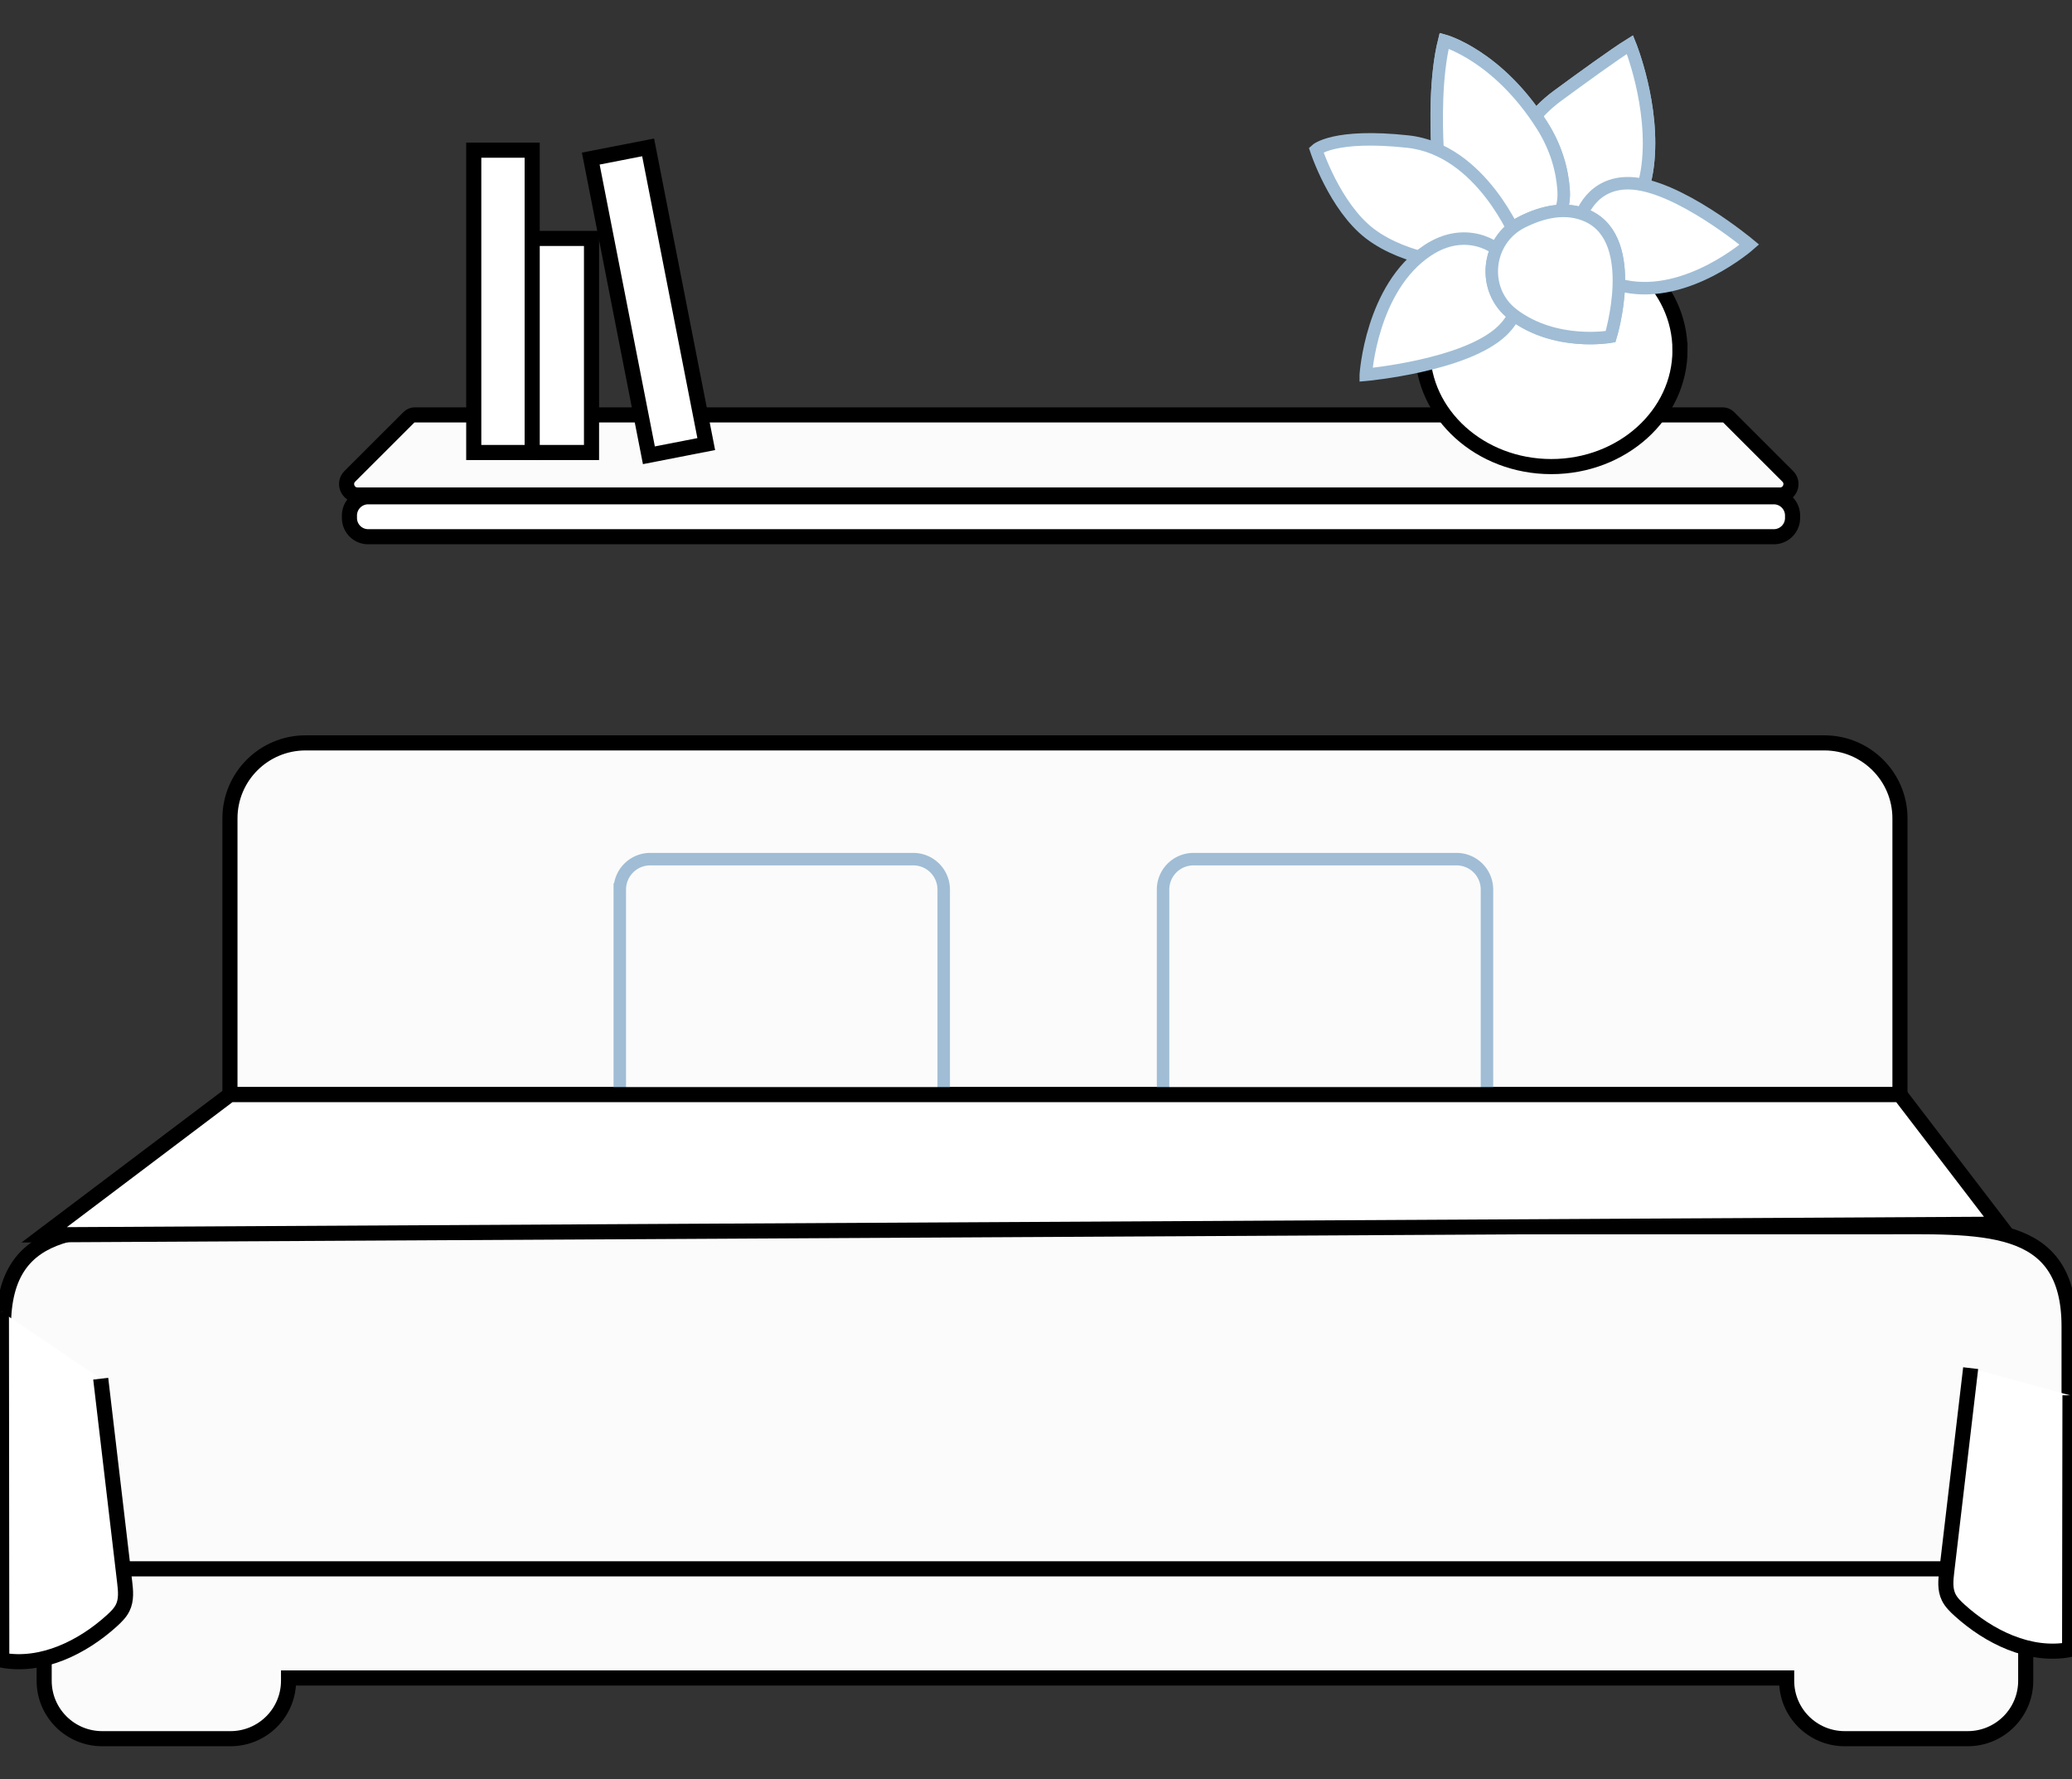 <svg xmlns="http://www.w3.org/2000/svg" width="332" height="285" viewBox="0 0 332 285">
    <rect x="0" y="0" width="332" height="285" fill="#333333" stroke="none"/>
    <g fill="none" fill-rule="evenodd">
        <path fill="#FBFBFB" d="M7.076 219.055v50.197c0 5.124 4.162 9.279 9.297 9.279h20.562c5.135 0 9.299-4.155 9.299-9.28v-.447h240.045v.448c0 5.124 4.163 9.279 9.298 9.279h19.71c5.136 0 9.297-4.155 9.297-9.28v-50.196H7.076z"/>
        <path stroke="#000" stroke-width="2.42" d="M7.076 219.055v50.197c0 5.124 4.162 9.279 9.297 9.279h20.562c5.135 0 9.299-4.155 9.299-9.28v-.447h240.045v.448c0 5.124 4.163 9.279 9.298 9.279h19.71c5.136 0 9.297-4.155 9.297-9.28v-50.196H7.076z"/>
        <path fill="#FBFBFB" d="M292.319 119.007H48.96c-6.69 0-12.116 5.414-12.116 12.093v44.251h267.59v-44.25c0-6.68-5.424-12.094-12.115-12.094"/>
        <path stroke="#000" stroke-width="2.42" d="M292.319 119.007H48.96c-6.69 0-12.116 5.414-12.116 12.093v44.251h267.59v-44.25c0-6.68-5.424-12.094-12.115-12.094z"/>
        <path fill="#FBFBFB" stroke="#A0BDD5" stroke-width="2" d="M99.31 142.505v36.625a4.878 4.878 0 0 0 4.884 4.873h42.135a4.878 4.878 0 0 0 4.883-4.873v-36.625a4.878 4.878 0 0 0-4.883-4.874h-42.135a4.878 4.878 0 0 0-4.883 4.874z"/>
        <path fill="#FFF" d="M186.359 142.505v36.625a4.878 4.878 0 0 0 4.883 4.873h42.135a4.878 4.878 0 0 0 4.883-4.873v-36.625a4.878 4.878 0 0 0-4.883-4.874h-42.135a4.878 4.878 0 0 0-4.883 4.874"/>
        <path fill="#FBFBFB" stroke="#A0BDD5" stroke-width="2" d="M186.359 142.505v36.625a4.878 4.878 0 0 0 4.883 4.873h42.135a4.878 4.878 0 0 0 4.883-4.873v-36.625a4.878 4.878 0 0 0-4.883-4.874h-42.135a4.878 4.878 0 0 0-4.883 4.874z"/>
        <path fill="#FBFBFB" d="M300.388 196.524H31.698c-17.202 0-31.145-1.17-31.145 16v38.795h330.98v-38.795c0-17.17-13.943-16-31.145-16"/>
        <path stroke="#000" stroke-width="2.42" d="M300.388 196.524H31.698c-17.202 0-31.145-1.17-31.145 16v38.795h330.98v-38.795c0-17.17-13.943-16-31.145-16z"/>
        <path fill="#FFF" d="M331.678 223.522c-.02 18.611-.038 22.13-.059 40.742-6.455 1.195-12.975-2.09-17.613-6.295-.689-.622-1.364-1.284-1.76-2.087-.633-1.281-.48-2.75-.317-4.144l3.835-32.567"/>
        <path stroke="#000" stroke-width="2.42" d="M331.678 223.522c-.02 18.611-.038 22.13-.059 40.742-6.455 1.195-12.975-2.09-17.613-6.295-.689-.622-1.364-1.284-1.76-2.087-.633-1.281-.48-2.75-.317-4.144l3.835-32.567"/>
        <path fill="#FFF" d="M.225 210.123l.058 55.827c6.455 1.198 12.975-2.088 17.614-6.292.688-.623 1.364-1.285 1.76-2.088.632-1.281.48-2.749.316-4.143l-3.834-32.567"/>
        <path stroke="#000" stroke-width="2.42" d="M.225 210.123l.058 55.827c6.455 1.198 12.975-2.088 17.614-6.292.688-.623 1.364-1.285 1.76-2.088.632-1.281.48-2.749.316-4.143l-3.834-32.567"/>
        <path fill="#FFF" d="M36.845 175.352l-29.77 22.462 313.254-1.7-15.894-20.762z"/>
        <path stroke="#000" stroke-width="2.42" d="M36.845 175.352l-29.77 22.462 313.254-1.7-15.894-20.762z"/>
        <path fill="#FBFBFB" d="M285.21 79.298H57.296c-1.565 0-2.35-1.888-1.243-2.993l9.464-9.45c.249-.25.588-.39.942-.39h209.589c.354 0 .692.14.943.39l9.463 9.45c1.106 1.105.322 2.993-1.242 2.993"/>
        <path stroke="#000" stroke-width="2.42" d="M285.21 79.298H57.296c-1.565 0-2.35-1.888-1.243-2.993l9.464-9.45c.249-.25.588-.39.942-.39h209.589c.354 0 .692.14.943.39l9.463 9.45c1.106 1.105.322 2.993-1.242 2.993z"/>
        <path fill="#FFF" stroke="#979797" d="M269.187 56.093c0-10.301-9.232-18.652-20.619-18.652s-20.619 8.35-20.619 18.652c0 10.302 9.232 18.652 20.62 18.652 11.386 0 20.618-8.35 20.618-18.652"/>
        <path stroke="#000" stroke-width="2.42" d="M269.187 56.093c0-10.301-9.232-18.652-20.619-18.652s-20.619 8.35-20.619 18.652c0 10.302 9.232 18.652 20.62 18.652 11.386 0 20.618-8.35 20.618-18.652z"/>
        <path fill="#FFF" d="M75.91 72.488h9.362v-48.43H75.91z"/>
        <path stroke="#000" stroke-width="2.42" d="M75.91 72.488h9.362v-48.43H75.91z"/>
        <path fill="#FFF" d="M103.85 23.612l-9.19 1.793 9.314 47.53 9.189-1.794z"/>
        <path stroke="#000" stroke-width="2.42" d="M103.85 23.612l-9.19 1.793 9.314 47.53 9.189-1.794z"/>
        <path fill="#FFF" d="M85.274 72.488h9.505V38.194h-9.505z"/>
        <path stroke="#000" stroke-width="2.42" d="M85.274 72.488h9.505V38.194h-9.505z"/>
        <path fill="#FFF" d="M284.222 85.982H58.997a3.001 3.001 0 0 1-3.005-2.998v-.402a3.002 3.002 0 0 1 3.005-3h225.225a3.002 3.002 0 0 1 3.004 3v.402a3.001 3.001 0 0 1-3.004 2.998"/>
        <path stroke="#000" stroke-width="2.42" d="M284.222 85.982H58.997a3.001 3.001 0 0 1-3.005-2.998v-.402a3.002 3.002 0 0 1 3.005-3h225.225a3.002 3.002 0 0 1 3.004 3v.402a3.001 3.001 0 0 1-3.004 2.998z"/>
        <path fill="#FFF" d="M251.313 46.663l-.073.726-3.546 6.2"/>
        <path stroke="#000" stroke-width="2.42" d="M251.313 46.663l-.073.726-3.546 6.2"/>
        <path fill="#FFF" stroke="#A0BDD5" stroke-width="2" d="M249.535 15.372c3.845-2.83 9.192-6.709 11.635-8.228 0 0 4.025 9.858 2.84 19.42-1.186 9.563-8.041 13.62-12.215 12.17-3.444-1.197-12.347-1.799-9.896-12.128 1.075-4.535 3.877-8.469 7.636-11.234"/>
        <path fill="#FFF" stroke="#A0BDD5" stroke-width="2" d="M249.535 15.372c3.845-2.83 9.192-6.709 11.635-8.228 0 0 4.025 9.858 2.84 19.42-1.186 9.563-8.041 13.62-12.215 12.17-3.444-1.197-12.347-1.799-9.896-12.128 1.075-4.535 3.877-8.469 7.636-11.234z"/>
        <path fill="#FFF" stroke="#A0BDD5" stroke-width="2" d="M230.322 23.607c-.187-3.769-.335-11.432 1.086-17.084 0 0 8.545 2.338 15.649 13.519 2.35 3.698 3.287 7.318 3.489 10.51.435 6.849-7.225 11.095-12.678 6.914-2.574-1.973-5.038-4.855-6.611-9.06-.576-1.537-.854-3.161-.935-4.8"/>
        <path fill="#FFF" stroke="#A0BDD5" stroke-width="2" d="M230.322 23.607c-.187-3.769-.335-11.432 1.086-17.084 0 0 8.545 2.338 15.649 13.519 2.35 3.698 3.287 7.318 3.489 10.51.435 6.849-7.225 11.095-12.678 6.914-2.574-1.973-5.038-4.855-6.611-9.06-.576-1.537-.854-3.161-.935-4.8z"/>
        <path fill="#FFF" stroke="#A0BDD5" stroke-width="2" d="M243.222 38.47s-5.756-14.502-17.64-15.79c-11.885-1.289-14.695 1.332-14.695 1.332s2.971 9.094 8.605 13.407c5.89 4.508 14.95 5.006 14.95 5.006s11.699 2.362 8.78-3.956"/>
        <path fill="#FFF" stroke="#A0BDD5" stroke-width="2" d="M218.843 60.034s.864-13.962 9.94-19.945c5.811-3.83 11.056-.985 12.883 1.552 1.338 1.856 3.5 7.066-.979 11.36-5.842 5.596-21.844 7.033-21.844 7.033zM280.306 39.184s-9.886 8.72-19.92 6.672c-6.423-1.31-8.015-6.689-7.54-9.593.348-2.124 2.382-7.03 8.228-6.911 7.623.155 19.232 9.832 19.232 9.832z"/>
        <path fill="#FFF" stroke="#A0BDD5" stroke-width="2" d="M242.44 50.38c-5.126-3.88-4.33-11.902 1.413-14.798 3.266-1.647 7.133-2.605 10.666-.92 8.249 3.933 3.543 19.265 3.543 19.265s-8.831 1.595-15.622-3.546"/>
        <path fill="#FFF" stroke="#A0BDD5" stroke-width="2" d="M242.44 50.38c-5.126-3.88-4.33-11.902 1.413-14.798 3.266-1.647 7.133-2.605 10.666-.92 8.249 3.933 3.543 19.265 3.543 19.265s-8.831 1.595-15.622-3.546z"/>
    </g>
</svg>
